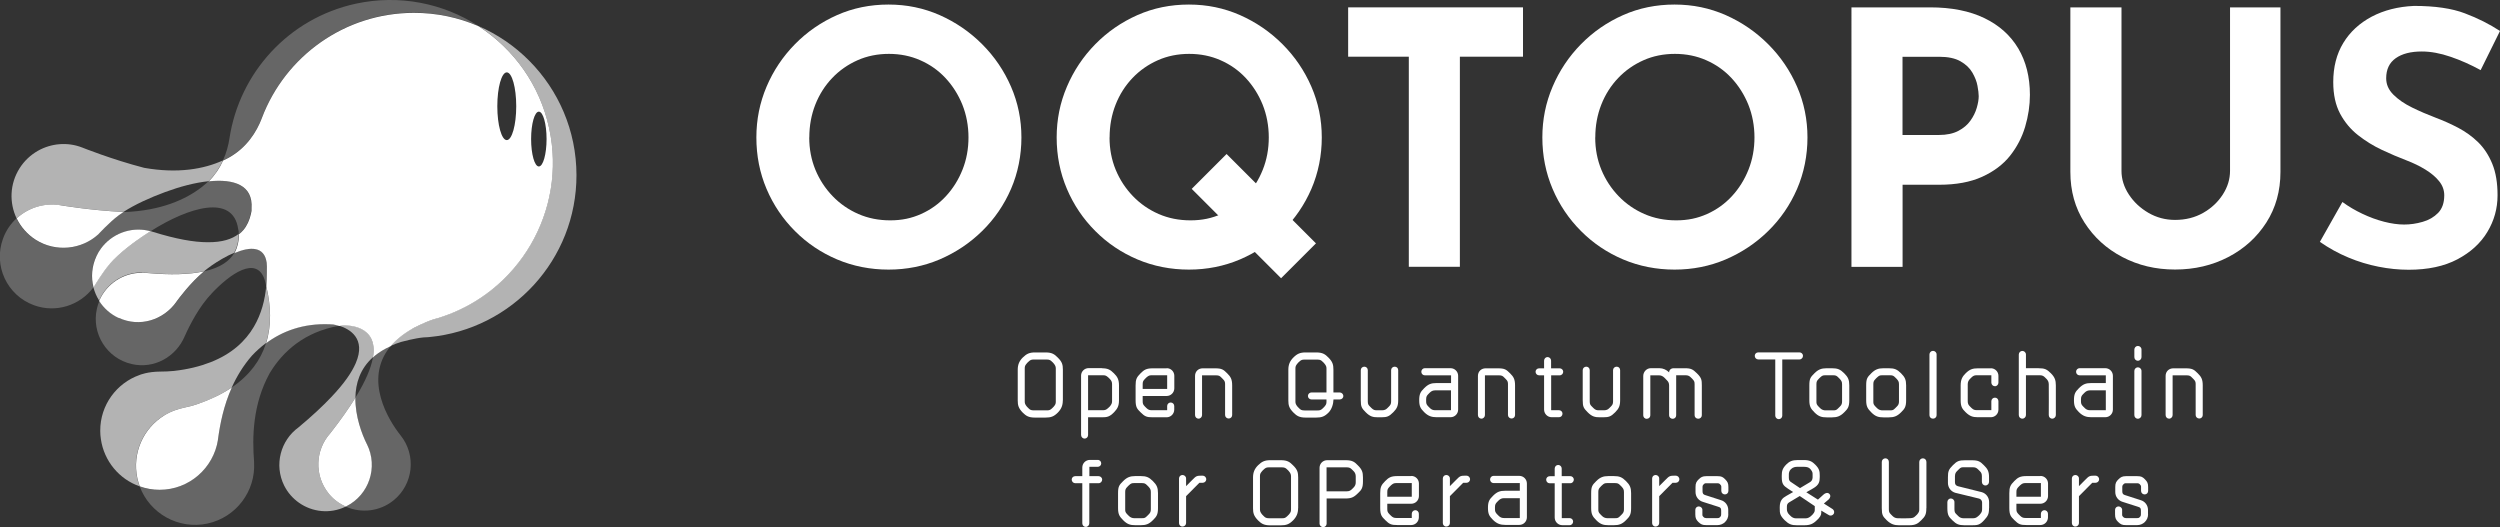<?xml version="1.0" encoding="UTF-8"?><svg id="_レイヤー_2" xmlns="http://www.w3.org/2000/svg" viewBox="0 0 346.16 73"><rect x="0" y="0" width="346.16" height="73" fill="#333333" stroke="none"/><defs><style>.cls-1{fill:#fff;}.cls-2{fill:#666;}.cls-3{fill:#b3b3b3;}</style></defs><g id="_デザイン"><path class="cls-1" d="M104.73,19.03c0-2.47.47-4.81,1.41-7.03.94-2.21,2.25-4.17,3.93-5.88,1.68-1.71,3.62-3.05,5.83-4.03,2.21-.98,4.59-1.46,7.13-1.46s4.86.49,7.08,1.46c2.21.98,4.17,2.32,5.88,4.03,1.71,1.71,3.04,3.67,4,5.88.96,2.21,1.44,4.56,1.44,7.03s-.48,4.91-1.44,7.13c-.96,2.21-2.29,4.16-4,5.83-1.71,1.68-3.67,2.98-5.88,3.93-2.21.94-4.57,1.41-7.08,1.41s-4.91-.47-7.13-1.41c-2.21-.94-4.16-2.25-5.83-3.93-1.68-1.68-2.99-3.62-3.93-5.83-.94-2.21-1.41-4.59-1.41-7.13M112.05,19.03c0,1.59.28,3.08.85,4.47.57,1.38,1.37,2.6,2.39,3.66,1.02,1.06,2.21,1.88,3.56,2.47,1.35.59,2.82.88,4.42.88s2.95-.29,4.27-.88c1.32-.59,2.46-1.41,3.44-2.47.98-1.06,1.74-2.28,2.29-3.66.55-1.38.83-2.87.83-4.47s-.29-3.14-.85-4.54c-.57-1.4-1.35-2.63-2.34-3.69-.99-1.06-2.16-1.88-3.49-2.46-1.33-.59-2.78-.88-4.34-.88s-3.01.29-4.34.88c-1.33.59-2.51,1.41-3.51,2.46-1.01,1.06-1.79,2.29-2.34,3.69-.55,1.4-.83,2.91-.83,4.54"/><path class="cls-1" d="M146.31,19.03c0-2.47.47-4.81,1.42-7.03.94-2.21,2.25-4.17,3.93-5.88,1.68-1.71,3.62-3.05,5.83-4.03,2.21-.98,4.59-1.46,7.13-1.46s4.86.49,7.08,1.46c2.21.98,4.17,2.32,5.88,4.03,1.71,1.71,3.04,3.67,4,5.88.96,2.21,1.44,4.56,1.44,7.03s-.48,4.91-1.44,7.13c-.96,2.21-2.29,4.16-4,5.83-1.71,1.68-3.67,2.98-5.88,3.93-2.21.94-4.57,1.41-7.08,1.41s-4.91-.47-7.13-1.41c-2.21-.94-4.16-2.25-5.83-3.93-1.68-1.68-2.99-3.62-3.93-5.83-.94-2.21-1.42-4.59-1.42-7.13M153.63,19.03c0,1.59.28,3.08.85,4.47.57,1.38,1.37,2.6,2.39,3.66,1.02,1.06,2.21,1.88,3.56,2.47,1.35.59,2.82.88,4.42.88s2.95-.29,4.27-.88c1.32-.59,2.46-1.41,3.44-2.47.98-1.06,1.74-2.28,2.29-3.66.55-1.38.83-2.87.83-4.47s-.29-3.14-.85-4.54c-.57-1.4-1.35-2.63-2.34-3.69-.99-1.06-2.16-1.88-3.49-2.46-1.33-.59-2.78-.88-4.34-.88s-3.01.29-4.34.88c-1.33.59-2.51,1.41-3.51,2.46-1.01,1.06-1.79,2.29-2.34,3.69-.55,1.4-.83,2.91-.83,4.54"/><polygon class="cls-1" points="186.67 1.02 210.88 1.02 210.88 7.85 202.14 7.85 202.14 36.94 195.07 36.94 195.07 7.85 186.67 7.85 186.67 1.02"/><path class="cls-1" d="M213.56,19.03c0-2.47.47-4.81,1.42-7.03.94-2.21,2.25-4.17,3.93-5.88,1.68-1.71,3.62-3.05,5.83-4.03,2.21-.98,4.59-1.46,7.13-1.46s4.86.49,7.08,1.46c2.21.98,4.17,2.32,5.88,4.03,1.71,1.71,3.04,3.67,4,5.88.96,2.21,1.44,4.56,1.44,7.03s-.48,4.91-1.44,7.13c-.96,2.21-2.29,4.16-4,5.83-1.71,1.68-3.67,2.98-5.88,3.93-2.21.94-4.57,1.41-7.08,1.41s-4.91-.47-7.13-1.41c-2.21-.94-4.16-2.25-5.83-3.93-1.68-1.68-2.99-3.62-3.93-5.83-.94-2.21-1.42-4.59-1.42-7.13M220.88,19.03c0,1.59.28,3.08.85,4.47.57,1.38,1.37,2.6,2.39,3.66,1.02,1.06,2.21,1.88,3.56,2.47,1.35.59,2.82.88,4.42.88s2.95-.29,4.27-.88c1.32-.59,2.46-1.41,3.44-2.47.98-1.06,1.74-2.28,2.29-3.66.55-1.38.83-2.87.83-4.47s-.29-3.14-.85-4.54c-.57-1.4-1.35-2.63-2.34-3.69-.99-1.06-2.16-1.88-3.49-2.46-1.33-.59-2.78-.88-4.34-.88s-3.01.29-4.34.88c-1.33.59-2.51,1.41-3.51,2.46-1.01,1.06-1.79,2.29-2.34,3.69-.55,1.4-.83,2.91-.83,4.54"/><path class="cls-1" d="M267.25,1.02c2.96,0,5.47.5,7.52,1.49,2.05.99,3.61,2.39,4.69,4.2,1.07,1.81,1.61,3.95,1.61,6.42,0,1.46-.22,2.94-.66,4.42-.44,1.48-1.14,2.82-2.1,4.03-.96,1.2-2.25,2.17-3.86,2.9-1.61.73-3.59,1.1-5.93,1.1h-5.08v11.37h-7.08V1.02h10.88ZM268.47,18.69c1.07,0,1.97-.19,2.68-.56.71-.37,1.28-.85,1.68-1.42.41-.57.7-1.16.88-1.78.18-.62.27-1.15.27-1.61,0-.36-.06-.84-.17-1.44-.11-.6-.35-1.21-.71-1.83-.36-.62-.9-1.14-1.64-1.56-.73-.42-1.72-.63-2.95-.63h-5.08v10.83h5.03Z"/><path class="cls-1" d="M293.75,23.66c0,1.14.34,2.23,1.02,3.27.68,1.04,1.59,1.89,2.71,2.54,1.12.65,2.35.98,3.69.98,1.46,0,2.76-.33,3.9-.98,1.14-.65,2.04-1.5,2.71-2.54.67-1.04,1-2.13,1-3.27V1.02h6.98v22.79c0,2.63-.65,4.97-1.95,7-1.3,2.03-3.06,3.63-5.27,4.78-2.21,1.15-4.67,1.73-7.37,1.73s-5.1-.58-7.3-1.73c-2.2-1.15-3.95-2.75-5.25-4.78-1.3-2.03-1.95-4.37-1.95-7V1.02h7.08v22.65Z"/><path class="cls-1" d="M343.48,9.71c-1.37-.75-2.76-1.37-4.17-1.85-1.42-.49-2.74-.73-3.98-.73-1.53,0-2.73.31-3.61.93-.88.62-1.32,1.55-1.32,2.78,0,.85.33,1.6,1,2.27.67.67,1.53,1.26,2.59,1.78,1.06.52,2.16.99,3.29,1.42,1.04.39,2.07.85,3.1,1.39,1.02.54,1.94,1.2,2.76,2,.81.8,1.46,1.79,1.95,2.98.49,1.19.73,2.64.73,4.37,0,1.82-.47,3.51-1.42,5.08-.94,1.56-2.33,2.82-4.15,3.78-1.82.96-4.07,1.44-6.74,1.44-1.37,0-2.76-.14-4.17-.42-1.42-.28-2.81-.7-4.17-1.27-1.37-.57-2.68-1.29-3.95-2.17l3.12-5.52c.85.62,1.76,1.16,2.76,1.63.99.47,1.99.84,3,1.1,1.01.26,1.94.39,2.78.39s1.7-.12,2.56-.37c.86-.24,1.58-.66,2.15-1.24.57-.59.85-1.4.85-2.44,0-.72-.24-1.37-.71-1.95-.47-.59-1.11-1.12-1.9-1.61-.8-.49-1.67-.91-2.61-1.27-1.11-.42-2.25-.91-3.42-1.46-1.17-.55-2.27-1.23-3.29-2.03-1.02-.8-1.85-1.79-2.49-2.98-.63-1.19-.95-2.64-.95-4.37,0-2.08.46-3.89,1.39-5.42.93-1.53,2.24-2.74,3.93-3.64,1.69-.89,3.64-1.39,5.86-1.49,2.9,0,5.25.34,7.05,1.03,1.81.68,3.42,1.5,4.86,2.44l-2.68,5.42Z"/><path class="cls-1" d="M147.16,55.45c0,.69-.21,1.19-.69,1.68-.54.54-.95.69-1.71.69h-1.47c-.88,0-1.23-.25-1.68-.69-.59-.61-.69-1.02-.69-1.68v-4.26c0-.69.21-1.2.69-1.68.55-.54.95-.71,1.71-.71h1.47c.88,0,1.23.26,1.67.71.61.59.71,1,.71,1.68v4.26ZM141.89,55.59c0,.25.05.42.31.73.06.07.15.15.22.22.17.17.31.28.72.28.5,0,1.12.01,1.81,0,.33,0,.46-.04.72-.28.07-.07.16-.15.22-.22.26-.3.3-.43.3-.72v-4.58c-.01-.25-.05-.41-.31-.72-.06-.09-.15-.15-.22-.22-.17-.17-.31-.3-.72-.3-.51,0-1.11-.01-1.81,0-.33.01-.46.05-.72.3-.07.06-.16.14-.22.22-.26.3-.3.42-.3.72v4.57Z"/><path class="cls-1" d="M152.57,50.99c.83.01,1.16.19,1.68.71.46.46.69.84.69,1.67v2.04c0,.89-.26,1.21-.69,1.68-.61.62-.95.69-1.68.69h-1.91v2.46c0,.27-.21.49-.48.49s-.49-.22-.49-.52v-8.21c0-.56.47-1.03,1.05-1.03h1.83ZM153.45,52.26c-.25-.23-.38-.3-.72-.3h-2.07v4.84h2.06c.25,0,.45-.04.72-.3.06-.07.16-.16.24-.23.23-.29.3-.45.3-.72v-2.35c0-.25-.05-.46-.3-.72-.07-.06-.15-.15-.22-.22"/><path class="cls-1" d="M161.55,50.98c.58,0,1.05.47,1.05,1.05v1.75c-.01.58-.48,1.05-1.06,1.05h-3.32v.73c0,.33.05.46.3.72.07.07.15.15.22.22.25.24.43.3.72.3h2.15v-.58c0-.27.22-.49.49-.49s.49.22.49.49v.51c-.01.58-.48,1.05-1.06,1.05h-1.92c-.84,0-1.1-.11-1.68-.69-.47-.47-.69-.68-.69-1.68v-2.04c0-.84.14-1.13.69-1.68.48-.48.79-.69,1.68-.69h1.93ZM158.22,53.85h3.39v-1.89h-2.15c-.29,0-.43.05-.72.3-.07.07-.15.16-.22.22-.23.24-.3.37-.3.72v.66Z"/><path class="cls-1" d="M166.44,51.97v5.5c0,.27-.22.5-.49.5s-.48-.22-.48-.5v-5.42c0-.63.48-1.05,1.05-1.05h1.72c.94,0,1.16.17,1.68.69.47.47.69.8.69,1.68v4.1c0,.27-.21.48-.48.48s-.5-.21-.5-.48v-4.26c0-.27-.02-.45-.3-.72-.07-.07-.15-.15-.22-.22-.19-.19-.31-.3-.72-.3h-1.96Z"/><path class="cls-1" d="M186.01,54.83c0,.26-.22.48-.5.48h-.87c-.02.63-.23,1.36-.69,1.82-.54.54-.95.69-1.71.69h-1.46c-.88,0-1.24-.25-1.68-.69-.61-.61-.71-1.02-.71-1.68v-4.26c0-.69.21-1.2.69-1.68.54-.54.95-.71,1.71-.71h1.47c.88,0,1.24.26,1.68.71.59.59.69,1,.69,1.68v3.15h.87c.27,0,.5.22.5.49M183.67,55.31h-2.08c-.27,0-.49-.22-.49-.48s.22-.49.49-.49h2.08v-3.31c0-.25-.05-.41-.31-.72-.06-.09-.15-.15-.22-.22-.17-.17-.31-.3-.72-.3-.49,0-1.11-.01-1.81,0-.33.01-.46.05-.72.3-.07.06-.16.14-.22.22-.25.3-.3.42-.3.72v4.57c0,.25.05.42.31.73.06.07.15.15.22.22.17.17.31.28.72.28.51,0,1.11.01,1.81,0,.33,0,.46-.04.72-.28.07-.07.16-.15.22-.22.26-.3.3-.43.3-.72v-.3Z"/><path class="cls-1" d="M189.39,51.25v4.32c0,.4.09.51.3.72l.22.22c.26.25.43.3.72.3.25,0,.51.01.75,0,.35-.01.53-.11.72-.3.07-.07.15-.15.22-.22.21-.22.3-.35.3-.72v-4.32c0-.27.22-.48.5-.48s.48.21.48.48v4.16c0,.79-.17,1.16-.69,1.68-.56.56-.84.69-1.65.69h-.47c-.68,0-1.09-.1-1.68-.69-.57-.57-.69-.78-.69-1.68v-4.16c0-.27.22-.48.49-.48s.48.21.48.48"/><path class="cls-1" d="M200.92,53.06v-1.09h-3.64c-.26,0-.48-.22-.48-.49s.22-.5.48-.5h3.57c.58,0,1.05.48,1.05,1.05v4.69c0,.58-.47,1.05-1.05,1.05h-1.94c-.66,0-1.16-.15-1.72-.71-.51-.51-.68-.82-.68-1.65s.17-1.15.68-1.65c.57-.57.97-.72,1.72-.72h2.02ZM197.99,56.5c.21.21.43.3.72.3h2.2v-2.75h-2.2c-.26,0-.51.09-.72.3-.07.06-.15.15-.22.22-.21.21-.3.37-.3.72v.27c0,.31.05.47.3.72.07.07.15.15.22.22"/><path class="cls-1" d="M205.61,51.97v5.5c0,.27-.22.5-.49.5s-.48-.22-.48-.5v-5.42c0-.63.48-1.05,1.05-1.05h1.72c.94,0,1.16.17,1.68.69.47.47.69.8.69,1.68v4.1c0,.27-.21.48-.48.48s-.5-.21-.5-.48v-4.26c0-.27-.02-.45-.3-.72-.07-.07-.15-.15-.22-.22-.19-.19-.31-.3-.72-.3h-1.96Z"/><path class="cls-1" d="M214.78,51h1.19c.26,0,.48.22.48.48s-.22.49-.48.49h-1.19v4.83h1.09c.27,0,.48.21.48.48s-.21.49-.48.49h-1.02c-.58,0-1.05-.48-1.05-1.06v-4.74h-.69c-.27,0-.49-.22-.49-.49s.22-.48.49-.48h.69v-1.06c0-.27.21-.5.48-.5s.49.22.49.5v1.06Z"/><path class="cls-1" d="M220.12,51.25v4.32c0,.4.09.51.3.72l.22.22c.26.25.43.3.72.3.25,0,.51.01.75,0,.35-.01.53-.11.72-.3.07-.07.15-.15.22-.22.21-.22.3-.35.3-.72v-4.32c0-.27.22-.48.5-.48s.48.21.48.48v4.16c0,.79-.17,1.16-.69,1.68-.56.56-.84.69-1.65.69h-.47c-.68,0-1.09-.1-1.68-.69-.57-.57-.69-.78-.69-1.68v-4.16c0-.27.22-.48.49-.48s.48.21.48.48"/><path class="cls-1" d="M232.09,51.97v5.54c0,.27-.21.48-.48.48s-.5-.21-.5-.48v-4.14c0-.31-.1-.52-.3-.71-.11-.12-.25-.26-.37-.38-.19-.17-.4-.31-.72-.31h-1.21v5.54c0,.27-.22.48-.5.48s-.48-.22-.48-.48v-5.45c0-.58.47-1.08,1.05-1.08h1.18c.51,0,.99.22,1.35.58,0-.33.27-.57.61-.57h1.55c.88-.01,1.14.16,1.68.69.66.64.69.95.69,1.68v4.14c0,.27-.22.48-.5.48s-.5-.21-.5-.48v-4.3c0-.36-.06-.46-.3-.72-.06-.07-.15-.15-.22-.22-.19-.19-.38-.3-.72-.3h-1.32Z"/><path class="cls-1" d="M246.78,49.77v7.79c0,.26-.22.48-.48.48s-.49-.22-.49-.48v-7.79h-2.35c-.27,0-.49-.22-.49-.5s.22-.48.49-.48h5.7c.27,0,.49.21.49.48s-.22.5-.49.5h-2.37Z"/><path class="cls-1" d="M253.67,50.99c.76,0,1.14.15,1.68.69.55.54.71.93.71,1.68v2.06c0,.92-.21,1.19-.71,1.68-.54.54-.99.69-1.68.69h-.76c-.67,0-1.11-.12-1.67-.69-.51-.51-.71-.82-.71-1.68v-2.06c0-.92.15-1.13.71-1.68.52-.52.97-.69,1.67-.69h.76ZM255.06,53.2c0-.35-.1-.48-.3-.72-.06-.07-.15-.15-.22-.22-.25-.25-.35-.29-.72-.3h-1.07c-.35,0-.46.06-.72.3-.09.07-.15.15-.22.22-.24.23-.3.4-.3.72v2.38c0,.28.01.43.3.72.07.06.15.15.22.22.21.21.48.3.72.3h1.07c.38,0,.46-.04.72-.3.07-.07.15-.16.22-.22.24-.23.3-.42.3-.72v-2.38Z"/><path class="cls-1" d="M261.54,50.99c.76,0,1.14.15,1.68.69.55.54.71.93.71,1.68v2.06c0,.92-.21,1.19-.71,1.68-.54.54-.99.69-1.68.69h-.76c-.67,0-1.11-.12-1.67-.69-.51-.51-.71-.82-.71-1.68v-2.06c0-.92.15-1.13.71-1.68.52-.52.97-.69,1.67-.69h.76ZM262.94,53.2c0-.35-.1-.48-.3-.72-.06-.07-.15-.15-.22-.22-.25-.25-.35-.29-.72-.3h-1.07c-.35,0-.46.06-.72.3-.09.07-.15.15-.22.22-.24.23-.3.4-.3.72v2.38c0,.28.01.43.3.72.07.06.15.15.22.22.21.21.48.3.72.3h1.07c.38,0,.46-.04.72-.3.07-.07.15-.16.22-.22.24-.23.3-.42.3-.72v-2.38Z"/><path class="cls-1" d="M267.16,49.08c0-.27.22-.5.49-.5s.5.22.5.5v8.41c0,.27-.22.48-.5.48s-.49-.21-.49-.48v-8.41Z"/><path class="cls-1" d="M275.66,50.99c.58,0,1.05.47,1.05,1.05v.94c0,.27-.21.5-.48.5s-.5-.22-.5-.5v-1.02h-2.03c-.26,0-.46.04-.72.3-.07.07-.15.15-.22.22-.2.19-.3.45-.3.72v2.35c0,.35.1.52.3.72.07.07.14.15.22.22.24.21.37.3.72.3.59-.01,1.52,0,2.03,0v-1.24c0-.27.22-.49.5-.49s.48.22.48.49v1.18c0,.58-.47,1.04-1.05,1.04h-1.81c-.69,0-1.11-.14-1.68-.69-.47-.47-.69-.75-.69-1.68v-2.03c0-.86.27-1.26.69-1.68.58-.58,1.02-.69,1.68-.69h1.81Z"/><path class="cls-1" d="M282.29,50.99c.79,0,1.11.12,1.68.69.54.54.69.97.69,1.67v4.12c0,.27-.22.5-.5.5s-.48-.22-.48-.5c0-.98.02-3.29,0-4.27-.01-.31-.1-.5-.3-.72-.07-.07-.15-.15-.22-.22-.2-.2-.38-.3-.72-.3h-1.92v5.51c0,.27-.22.5-.5.5s-.49-.22-.49-.5v-8.38c0-.27.22-.5.49-.5s.5.22.5.5v1.89h1.76Z"/><path class="cls-1" d="M291.58,53.06v-1.09h-3.64c-.26,0-.48-.22-.48-.49s.22-.5.48-.5h3.57c.58,0,1.05.48,1.05,1.05v4.69c0,.58-.47,1.05-1.05,1.05h-1.94c-.66,0-1.16-.15-1.72-.71-.51-.51-.68-.82-.68-1.65s.17-1.15.68-1.65c.57-.57.97-.72,1.72-.72h2.02ZM288.66,56.5c.21.21.43.3.72.3h2.2v-2.75h-2.2c-.26,0-.51.09-.72.3-.07.06-.15.15-.22.22-.21.21-.3.37-.3.72v.27c0,.31.05.47.3.72.07.07.15.15.22.22"/><path class="cls-1" d="M296.52,49.45c0,.27-.22.5-.5.5s-.49-.22-.49-.5v-1.05c0-.27.22-.5.49-.5s.5.22.5.5v1.05ZM295.53,51.36c0-.27.22-.5.49-.5s.5.22.5.5v6.12c0,.27-.22.5-.5.5s-.49-.22-.49-.5v-6.12Z"/><path class="cls-1" d="M300.83,51.97v5.5c0,.27-.22.5-.49.5s-.48-.22-.48-.5v-5.42c0-.63.48-1.05,1.05-1.05h1.72c.94,0,1.16.17,1.68.69.47.47.69.8.69,1.68v4.1c0,.27-.21.48-.48.48s-.5-.21-.5-.48v-4.26c0-.27-.02-.45-.3-.72-.07-.07-.15-.15-.22-.22-.19-.19-.31-.3-.72-.3h-1.96Z"/><path class="cls-1" d="M150.83,65.93h1.28c.27,0,.5.21.5.48s-.22.5-.5.5h-1.28v5.55c0,.27-.22.5-.49.5s-.48-.22-.48-.5v-5.55h-.97c-.27,0-.5-.22-.5-.5s.22-.48.5-.48h.97v-1.2c0-.58.47-1.05,1.05-1.05h1.08c.27-.01.49.21.49.48s-.22.48-.49.48h-1.15v1.29Z"/><path class="cls-1" d="M157.95,65.92c.76,0,1.14.15,1.68.69.55.54.71.93.71,1.68v2.06c0,.92-.21,1.19-.71,1.68-.54.55-.99.69-1.68.69h-.76c-.67,0-1.11-.12-1.67-.69-.51-.51-.71-.82-.71-1.68v-2.06c0-.92.15-1.13.71-1.68.52-.52.97-.69,1.67-.69h.76ZM159.35,68.13c0-.35-.1-.48-.3-.72-.06-.07-.15-.15-.22-.22-.25-.25-.35-.29-.72-.3h-1.07c-.35,0-.46.06-.72.3-.09.07-.15.15-.22.22-.24.23-.3.4-.3.72v2.38c0,.29.01.43.3.72.07.06.15.15.22.22.21.21.48.3.72.3h1.07c.38,0,.46-.04.72-.3.07-.07.15-.16.22-.22.24-.23.3-.42.3-.72v-2.38Z"/><path class="cls-1" d="M164.23,68.7v3.73c0,.26-.22.48-.5.48s-.48-.22-.48-.48v-6.18c0-.27.21-.48.48-.48s.5.21.5.48v1.06l.87-.87c.54-.55.59-.58,1.42-.58.27,0,.5.22.5.5s-.22.49-.5.49h-.45l-1.84,1.85Z"/><path class="cls-1" d="M179.74,70.37c0,.69-.21,1.19-.69,1.68-.54.54-.95.69-1.71.69h-1.47c-.88,0-1.23-.25-1.68-.69-.59-.61-.69-1.02-.69-1.68v-4.26c0-.69.21-1.2.69-1.68.55-.54.95-.71,1.71-.71h1.47c.88,0,1.23.26,1.67.71.61.59.71,1,.71,1.68v4.26ZM174.46,70.52c0,.25.05.42.31.73.06.07.15.15.22.22.17.17.31.29.72.29.5,0,1.11.01,1.81,0,.33,0,.46-.04.72-.29.07-.07.16-.15.22-.22.26-.3.3-.43.3-.72v-4.58c-.01-.25-.05-.41-.31-.72-.06-.09-.15-.15-.22-.22-.17-.17-.31-.3-.72-.3-.51,0-1.11-.01-1.81,0-.33.01-.46.05-.72.3-.07.06-.16.14-.22.22-.26.3-.3.42-.3.72v4.57Z"/><path class="cls-1" d="M183.69,69.02v3.49c0,.26-.21.48-.48.48s-.5-.22-.5-.48v-7.74c0-.58.47-1.05,1.05-1.05h2.58c.93,0,1.24.26,1.67.71.58.57.71.95.71,1.67v.53c0,.9-.17,1.19-.71,1.68-.49.48-.84.71-1.67.71h-2.65ZM187.2,65.01c-.21-.22-.4-.3-.72-.3h-2.8v3.32h2.8c.32,0,.52-.1.72-.3.07-.07.16-.15.22-.22.22-.22.3-.45.3-.72v-.84c0-.27-.1-.53-.3-.72-.07-.07-.15-.15-.22-.22"/><path class="cls-1" d="M195.42,65.9c.58,0,1.05.47,1.05,1.05v1.75c-.01.58-.48,1.05-1.06,1.05h-3.32v.73c0,.33.05.46.3.72.07.07.15.15.22.22.25.24.43.3.72.3h2.15v-.58c0-.27.22-.5.49-.5s.49.22.49.5v.51c-.01.58-.48,1.05-1.06,1.05h-1.92c-.84,0-1.1-.11-1.68-.69-.47-.47-.69-.68-.69-1.68v-2.04c0-.84.14-1.13.69-1.68.48-.48.79-.69,1.68-.69h1.93ZM192.09,68.78h3.39v-1.89h-2.15c-.29,0-.43.05-.72.3-.07.07-.15.16-.22.22-.23.24-.3.37-.3.72v.66Z"/><path class="cls-1" d="M200.76,68.7v3.73c0,.26-.22.48-.5.48s-.48-.22-.48-.48v-6.18c0-.27.21-.48.48-.48s.5.21.5.48v1.06l.87-.87c.54-.55.59-.58,1.42-.58.27,0,.5.22.5.5s-.22.49-.5.49h-.45l-1.84,1.85Z"/><path class="cls-1" d="M210.44,67.98v-1.09h-3.64c-.26,0-.48-.22-.48-.5s.22-.5.48-.5h3.57c.58,0,1.05.48,1.05,1.05v4.69c0,.58-.47,1.05-1.05,1.05h-1.94c-.66,0-1.16-.15-1.72-.71-.51-.51-.68-.82-.68-1.65s.17-1.15.68-1.65c.57-.57.97-.72,1.72-.72h2.02ZM207.52,71.43c.21.21.43.3.72.3h2.2v-2.75h-2.2c-.26,0-.51.09-.72.3-.07.06-.15.15-.22.22-.21.21-.3.37-.3.72v.27c0,.31.05.47.3.72.07.07.15.15.22.22"/><path class="cls-1" d="M216.25,65.93h1.19c.26,0,.48.22.48.48,0,.27-.22.5-.48.5h-1.19v4.83h1.09c.27,0,.48.21.48.48s-.21.5-.48.5h-1.02c-.58,0-1.05-.48-1.05-1.06v-4.74h-.69c-.27,0-.49-.22-.49-.5s.22-.48.49-.48h.69v-1.06c0-.27.21-.5.48-.5s.49.22.49.5v1.06Z"/><path class="cls-1" d="M223.46,65.92c.76,0,1.14.15,1.68.69.55.54.71.93.71,1.68v2.06c0,.92-.21,1.19-.71,1.68-.54.55-.99.69-1.68.69h-.76c-.67,0-1.11-.12-1.67-.69-.51-.51-.71-.82-.71-1.68v-2.06c0-.92.15-1.13.71-1.68.52-.52.97-.69,1.67-.69h.76ZM224.86,68.13c0-.35-.1-.48-.3-.72-.06-.07-.15-.15-.22-.22-.25-.25-.35-.29-.72-.3h-1.07c-.35,0-.46.06-.72.3-.09.07-.15.15-.22.22-.24.23-.3.4-.3.72v2.38c0,.29.01.43.3.72.07.06.15.15.22.22.21.21.48.3.72.3h1.07c.38,0,.46-.04.72-.3.07-.07.15-.16.22-.22.24-.23.3-.42.3-.72v-2.38Z"/><path class="cls-1" d="M229.74,68.7v3.73c0,.26-.22.48-.5.48s-.48-.22-.48-.48v-6.18c0-.27.21-.48.48-.48s.5.21.5.48v1.06l.87-.87c.54-.55.59-.58,1.42-.58.27,0,.5.22.5.5s-.22.49-.5.49h-.45l-1.84,1.85Z"/><path class="cls-1" d="M239.31,71.22c0,.4-.16.78-.45,1.06-.28.28-.67.43-1.06.43h-1.55c-.51,0-.72-.09-1.08-.43-.3-.31-.43-.52-.43-1.06v-.62c0-.27.21-.48.48-.48s.5.21.5.48v.62c0,.17,0,.21.16.37.09.1.22.15.37.15h1.55c.16,0,.24-.01.37-.15.14-.14.15-.24.15-.37v-.51c0-.33-.07-.45-.4-.54l-2.13-.68c-.58-.17-1.02-.69-1.02-1.36v-.69c-.01-.56.15-.78.43-1.06.31-.31.54-.45,1.06-.45h1.55c.58,0,.75.12,1.08.45.33.33.43.56.43,1.06v.54c0,.27-.21.48-.48.48s-.5-.21-.5-.48v-.54c.01-.19-.06-.27-.16-.37-.09-.11-.2-.16-.41-.16h-1.5c-.16,0-.24.01-.38.16-.11.11-.15.19-.15.37v.58c0,.33.11.46.4.54l2.14.69c.61.17,1.02.73,1.02,1.35v.62Z"/><path class="cls-1" d="M253.89,71.17c-.15.22-.46.29-.68.14l-1.03-.61c.01.42.03.63-.36,1.08l-.21.21c-.56.56-.98.74-1.81.74h-1c-.73,0-1.11-.14-1.68-.69-.67-.68-.69-.95-.69-1.68v-.12c0-.94.38-1.28.92-1.58l.93-.53-.69-.45c-.68-.45-.88-.69-.88-1.63v-.19c0-.61.09-1,.63-1.55.42-.42.82-.61,1.6-.61h.83c.81,0,1.16.22,1.58.64.57.57.62.94.62,1.51v.21c-.01.63-.07,1.08-.93,1.57-.29.16-.59.35-.93.53l1.18.75.43.27.76-.69c.27-.26.61-.31.8-.12.25.21.16.56-.06.77l-.68.58,1.21.77c.22.15.28.45.15.68M251.28,70.08l-2.08-1.4c-.56.32-1.08.66-1.42.85-.26.15-.36.3-.36.63v.35c0,.26.1.52.3.72.06.06.15.15.22.22.19.19.45.32.72.32h1.37c.27,0,.49-.12.71-.3.12-.1.19-.17.26-.25.3-.35.28-.48.28-.72v-.43ZM249.23,67.59l1.39-.83c.17-.1.36-.3.36-.66v-.33c0-.3.01-.41-.25-.75-.03-.02-.07-.09-.11-.12-.16-.17-.43-.26-.78-.26h-1.04c-.2,0-.54.05-.79.3-.02.02-.06.06-.09.09-.15.15-.25.45-.23.75v.37c0,.35.11.49.36.64l1.19.8Z"/><path class="cls-1" d="M266.73,70.36c0,.85-.16,1.15-.71,1.68-.46.47-.83.69-1.67.69h-1.42c-.61,0-1.11-.14-1.68-.69-.55-.55-.69-.72-.69-1.68v-6.4c0-.27.22-.5.5-.5s.48.22.48.5v6.56c0,.38.07.48.3.72.07.07.16.15.22.22.22.21.42.29.73.3.64.02,1.15.02,1.72-.01.36-.03.48-.07.71-.29.07-.07.17-.15.23-.22.26-.31.3-.45.3-.72v-6.56c0-.27.22-.5.5-.5s.49.22.49.5v6.4Z"/><path class="cls-1" d="M275.41,70.36c0,.87-.17,1.1-.69,1.68-.59.66-.93.69-1.68.69h-1.03c-.8-.01-1.11-.14-1.68-.69-.47-.47-.69-.68-.69-1.68v-.84c0-.27.21-.5.48-.5s.5.22.5.5v.99c0,.41.1.53.3.72.07.07.15.16.22.22.19.2.45.31.72.31.46,0,.89.01,1.35,0,.35-.01.46-.1.72-.31.07-.06.16-.14.22-.22.27-.32.28-.41.3-.72.01-.24,0-.63,0-.93,0-.25-.16-.47-.4-.54l-3.33-.81c-.61-.19-1-.74-1-1.36v-.79c0-.79.09-1.08.69-1.67.57-.58.87-.68,1.68-.68h.94c.89,0,1.16.17,1.67.69.48.48.72.81.71,1.68v.62c0,.27-.22.5-.5.5s-.49-.22-.49-.5c0-.16.01-.62,0-.78,0-.36-.1-.53-.3-.72-.07-.07-.15-.15-.22-.22-.22-.22-.4-.3-.72-.3h-1.25c-.36,0-.43.01-.72.3-.07.07-.15.15-.22.22-.19.19-.28.32-.3.72-.01.17,0,.61,0,.82,0,.35.15.47.4.56l3.33.83c.61.19,1,.74,1,1.36v.85Z"/><path class="cls-1" d="M282.53,65.9c.58,0,1.05.47,1.05,1.05v1.75c-.01.58-.48,1.05-1.06,1.05h-3.32v.73c0,.33.05.46.3.72.07.07.15.15.22.22.25.24.43.3.72.3h2.15v-.58c0-.27.22-.5.49-.5s.49.22.49.5v.51c-.01.58-.48,1.05-1.06,1.05h-1.92c-.84,0-1.1-.11-1.68-.69-.47-.47-.69-.68-.69-1.68v-2.04c0-.84.14-1.13.69-1.68.48-.48.79-.69,1.68-.69h1.93ZM279.2,68.78h3.39v-1.89h-2.15c-.29,0-.43.05-.72.3-.07.07-.15.16-.22.22-.23.24-.3.37-.3.72v.66Z"/><path class="cls-1" d="M287.86,68.7v3.73c0,.26-.22.48-.5.48s-.48-.22-.48-.48v-6.18c0-.27.21-.48.48-.48s.5.21.5.48v1.06l.87-.87c.54-.55.59-.58,1.42-.58.27,0,.5.22.5.5s-.22.49-.5.49h-.45l-1.84,1.85Z"/><path class="cls-1" d="M297.43,71.22c0,.4-.16.78-.45,1.06-.28.28-.67.43-1.06.43h-1.55c-.51,0-.72-.09-1.08-.43-.3-.31-.43-.52-.43-1.06v-.62c0-.27.21-.48.48-.48s.5.21.5.48v.62c0,.17,0,.21.16.37.09.1.22.15.37.15h1.55c.16,0,.24-.01.37-.15.14-.14.15-.24.15-.37v-.51c0-.33-.07-.45-.4-.54l-2.13-.68c-.58-.17-1.02-.69-1.02-1.36v-.69c-.01-.56.15-.78.43-1.06.31-.31.54-.45,1.06-.45h1.55c.58,0,.75.12,1.08.45.33.33.43.56.43,1.06v.54c0,.27-.21.48-.48.48s-.5-.21-.5-.48v-.54c.01-.19-.06-.27-.16-.37-.09-.11-.2-.16-.41-.16h-1.5c-.16,0-.24.01-.38.16-.11.11-.15.19-.15.37v.58c0,.33.11.46.4.54l2.14.69c.61.17,1.02.73,1.02,1.35v.62Z"/><rect class="cls-1" x="170.19" y="21.18" width="6.83" height="17.5" transform="translate(29.69 131.52) rotate(-45)"/><path class="cls-2" d="M36.94,37.23s0-.02,0-.03c0-.05-.01-.11,0-.17h0c0-.06,0-.12,0-.18,0-.11,0-.24-.02-.34,0-.06-.01-.11-.01-.16-.31-2.28-2.24-2.28-4.47-1.32-.65,1.09-1.88,2.03-4.14,2.53-1.94,1.61-3.59,3.87-3.82,4.18-.02.02-.02.04-.02.04-1.79,2.54-5.1,3.58-7.99,2.23-1.15-.53-2.06-1.37-2.7-2.36-.15.34-.27.7-.35,1.08-.79,3.45,1.37,6.89,4.82,7.68,3.11.71,6.13-1,7.34-3.86,0,0,0-.02.02-.04.16-.38,1.44-3.23,3.14-5.24,0,0,.01-.02.02-.02.09-.11.19-.21.28-.32.02-.02.03-.03.05-.05.05-.05.1-.11.15-.16h-.02c2.71-2.9,6.25-5.28,7.39-2.09.01.05.03.1.05.16.03.1.07.22.09.33.02.05.03.11.04.17h0c.01.07.02.12.05.16,0,.01,0,.02,0,.03.01.05.03.11.04.16.06-.64.08-1.28.07-1.9,0-.17,0-.34,0-.5"/><path class="cls-2" d="M51.64,49.46c0,.06-.02.12-.03.18-.26,1.34-.96,3.07-2.33,5.31-.02.04-.05.08-.08.13-.04,2.57.91,5.06,1.59,6.43,1.58,3.17.29,7.02-2.87,8.6-.02.01-.05.02-.07.03.03.02.06.03.09.04,2.1.9,4.62.65,6.53-.88,2.76-2.21,3.21-6.25,1-9.01-1.72-2.15-5.08-7.7-1.52-12.19.05-.06.09-.11.14-.17-.88.39-1.62.85-2.22,1.35-.08.07-.16.14-.24.21"/><path class="cls-2" d="M31.31,21.99s.06-.03.1-.05c.07-.03.14-.07.21-.11.02,0,.05-.02.07-.04,2.42-1.35,3.83-3.5,4.58-5.52,0,0,0-.01,0-.01,3.23-8.46,11.41-14.49,21-14.51,3.18,0,6.2.65,8.94,1.83C61.38.47,55.34-.8,49.27.51c-9.38,2.04-16.11,9.64-17.49,18.6,0,0,0,0,0,.01-.15.99-.43,2.05-.9,3.08.12-.05.23-.11.34-.16.02-.02.05-.03.09-.05"/><path class="cls-2" d="M13.34,35.49c.18-.38.39-.73.62-1.06,1.49-2.04,4.06-3.02,6.52-2.49.12.03.24.05.35.09,0,0,0,0,0,0,5.26-3.34,11.45-5.24,12.15-.31.02.12.04.23.07.33,0,.13,0,.25,0,.38.22-.17.42-.36.59-.56.55-.64.86-1.4,1.05-2.18.04-.16.07-.33.1-.49,0-.1,0-.21,0-.34.23-3.23-2.43-4.13-5.93-3.75-.14.13-.28.26-.43.39-.02.02-.04.04-.06.05-.06.05-.12.1-.19.15-.03.02-.06.05-.08.07-.03.02-.05.04-.07.06-2.31,1.83-5.82,3.34-10.74,3.53-.07,0-.14,0-.21,0-.24.16-.47.32-.69.48-1.27.94-2.81,2.62-2.81,2.62-2.32,2.12-5.87,2.52-8.66.75-1.19-.75-2.08-1.79-2.64-2.97-.81.75-1.46,1.69-1.86,2.8-1.37,3.73.54,7.85,4.27,9.22,3.05,1.12,6.38.03,8.23-2.45-.36-1.39-.25-2.91.4-4.31"/><path class="cls-2" d="M46.13,44.91c-.18-.01-.36-.02-.53-.03-3.63-.14-6.52.96-8.77,2.63-.01.05-.03.1-.04.14-.71,2.17-2.15,4.26-4.68,5.98-1.14,2.53-1.65,5.08-1.92,7.16,0,.03,0,.07-.02.1h0c-.61,3.92-3.99,6.92-8.08,6.93-.97,0-1.89-.16-2.75-.48,1.39,3.76,5.37,6.02,9.4,5.15,3.99-.87,6.67-4.51,6.44-8.46h0s0-.07,0-.11c-.26-3.33-.22-7.93,2.17-12.26,1.84-3.06,4.86-5.71,9.56-6.54.02,0,.05,0,.07-.01-.4-.13-.72-.18-.84-.2h0Z"/><path class="cls-3" d="M19.63,37.75c.14,0,.28,0,.42.01h0s.13,0,.13,0h0l.17.02c3.37.3,5.88.2,7.72-.19.07-.02.14-.03.21-.05.11-.1.23-.19.35-.28,0,0,.02-.01.02-.02.11-.08.23-.17.34-.25.02-.02.04-.03.06-.04.06-.04.11-.08.17-.12h-.02c1.04-.72,2.16-1.38,3.21-1.82.03-.04.05-.08.07-.13.4-.74.55-1.55.57-2.36,0-.04,0-.08,0-.13-.91.71-2.27,1.17-4.3,1.15-1.89,0-4.35-.43-7.59-1.44l-.16-.05s0,0,0,0l-.12-.04h0s-.03,0-.05-.01c-2.18,1.39-4.28,2.97-5.63,4.51-1.04,1.19-2.19,3.15-2.19,3.15-.02.04-.05.07-.08.11.17.66.44,1.28.8,1.85,0-.03.02-.07.04-.1,1.03-2.31,3.33-3.8,5.85-3.8"/><path class="cls-3" d="M45.48,68.29c-1.99-2.49-1.82-6.01.25-8.3h0c1.46-1.86,2.6-3.5,3.48-4.92.03-1.98.64-4.01,2.44-5.61.79-4.58-3.7-4.45-4.2-4.42h0c-.15.02-.31.05-.46.07,1.38.44,3.75,1.72,2.27,5.17-.54,1.26-1.58,2.8-3.39,4.7-1.17,1.24-2.66,2.63-4.53,4.19h0c-2.5,1.81-3.41,5.21-1.99,8.07.49.98,1.2,1.77,2.03,2.36,1.85,1.31,4.32,1.6,6.5.54-.9-.4-1.72-1.02-2.39-1.84"/><path class="cls-3" d="M73.3,8.43c-2.02-2.04-4.42-3.69-7.09-4.84.04.02.08.05.12.07,4.78,3.12,8.39,8.06,9.7,14.08,2.49,11.46-4.24,22.77-15.21,26.23-.06.03-.13.05-.21.07,0,0-.01,0-.02,0-.18.06-.37.1-.55.15-1.18.38-2.7,1.17-2.91,1.27-1.31.75-2.3,1.57-3.03,2.43.44-.2.91-.38,1.42-.54.23-.06,1.88-.51,3.11-.63.19-.01.38-.02.57-.03h.02c.08,0,.16-.01.22-.02,11.45-1.08,20.4-10.72,20.38-22.44-.01-6.16-2.5-11.74-6.52-15.8"/><path class="cls-3" d="M22.72,57.53s.98-.69,2.75-1.08c.6-.13,1.2-.28,1.78-.47,1.87-.63,3.42-1.39,4.69-2.24.05-.04.11-.07.16-.11.67-1.49,1.57-2.99,2.77-4.37.59-.63,1.24-1.22,1.95-1.75.82-2.57.64-5.24.11-7.55-.02-.11-.05-.22-.07-.33-.17,1.88-.66,3.83-1.7,5.6-1.18,2.01-3.07,3.78-6.02,4.93-1.43.56-3.1.98-5.06,1.2-.61.07-1.23.08-1.84.09-1.82,0-2.91.47-2.91.47-3.18,1.12-5.46,4.16-5.45,7.72,0,.39.03.79.09,1.17.44,3.04,2.54,5.54,5.36,6.53-.13-.36-.24-.74-.33-1.12-.75-3.48.83-6.93,3.71-8.69"/><path class="cls-3" d="M8.32,28.4h0s4.24.73,8.78.94c1.59-1.03,3.66-1.97,5.77-2.75,2.04-.75,4.14-1.31,6.01-1.5.89-.88,1.53-1.87,1.99-2.88-2.62,1.2-6.25,1.85-10.9,1.03-4.48-1.16-8.58-2.81-8.58-2.81h0c-2.04-.8-4.31-.59-6.16.46-.99.57-1.86,1.37-2.52,2.41-1.37,2.17-1.44,4.78-.41,6.94.03-.03.06-.06.09-.08,1.59-1.41,3.76-2.09,5.93-1.74"/><path class="cls-1" d="M57.14,45.48c.21-.11,1.73-.89,2.91-1.27.18-.05.37-.1.55-.15,0,0,.01,0,.02,0,.08-.02.15-.04.21-.07,10.97-3.45,17.7-14.76,15.21-26.23-1.3-6.02-4.91-10.96-9.7-14.08-.04-.02-.08-.05-.12-.07-2.74-1.18-5.76-1.84-8.94-1.83-9.6.02-17.78,6.04-21,14.51,0,0,0,0,0,.01-.75,2.01-2.16,4.17-4.58,5.52-.02.01-.05.03-.07.04-.07.04-.14.07-.21.11-.04.02-.07.03-.1.05-.03.02-.06.03-.09.05-.11.06-.23.11-.34.16-.46,1.02-1.11,2-1.99,2.88,3.5-.37,6.16.52,5.93,3.75-.01.12,0,.23,0,.34-.03.16-.07.33-.1.49-.19.78-.5,1.54-1.05,2.18-.17.2-.37.39-.59.56,0,.04,0,.08,0,.13-.02.8-.17,1.61-.57,2.36-.02.04-.05.08-.07.13,2.23-.95,4.16-.95,4.47,1.32,0,.06,0,.11.01.16.01.11.02.23.02.34,0,.06,0,.12,0,.18h0c0,.07,0,.12,0,.17,0,.01,0,.02,0,.03,0,.17,0,.33,0,.5,0,.62-.02,1.25-.07,1.9.02.11.05.22.07.33.52,2.31.7,4.98-.11,7.55,2.25-1.68,5.15-2.77,8.77-2.63.17,0,.35.02.53.03h0c.11.02.43.08.84.21.15-.02.3-.05.46-.07h0c.5-.03,4.99-.16,4.2,4.42.08-.07.16-.14.24-.21.61-.5,1.35-.96,2.22-1.35,0,0,0,0,0,0,.73-.86,1.72-1.68,3.03-2.43M74.61,15.46c.59,0,1.07,1.7,1.07,3.79s-.48,3.8-1.07,3.8-1.07-1.7-1.07-3.8.48-3.79,1.07-3.79M70.17,10.02c.72,0,1.31,2.1,1.31,4.69s-.59,4.69-1.31,4.69-1.31-2.1-1.31-4.69.59-4.69,1.31-4.69"/><path class="cls-1" d="M15.21,36.53c1.35-1.54,3.45-3.13,5.63-4.51-.12-.03-.24-.06-.35-.09-2.46-.53-5.03.45-6.52,2.49-.24.33-.45.68-.62,1.06-.65,1.4-.76,2.92-.4,4.31.02-.03.05-.07.08-.11,0,0,1.15-1.96,2.19-3.15"/><path class="cls-1" d="M4.95,33.2c2.79,1.76,6.34,1.36,8.66-.75,0,0,1.54-1.68,2.81-2.62.22-.16.45-.32.69-.48-4.54-.21-8.78-.94-8.78-.94h0c-2.17-.35-4.34.33-5.93,1.74-.03.03-.06.05-.09.08.57,1.18,1.46,2.22,2.64,2.97"/><path class="cls-1" d="M50.8,61.5c-.68-1.36-1.63-3.85-1.59-6.43-.88,1.42-2.02,3.06-3.48,4.92h0c-2.07,2.29-2.24,5.81-.25,8.31.66.82,1.49,1.44,2.39,1.84.02,0,.05-.02.07-.03,3.16-1.58,4.45-5.43,2.87-8.6"/><path class="cls-1" d="M16.44,44.01c2.9,1.35,6.2.31,7.99-2.23,0,0,0-.01.02-.04.23-.31,1.88-2.58,3.82-4.18-.07.02-.14.03-.21.05-1.85.39-4.35.49-7.72.19l-.17-.02h-.13s0,0,0,0c-.14,0-.28-.01-.42-.01-2.52,0-4.82,1.49-5.85,3.8-.01.03-.03.06-.04.1.63.99,1.55,1.83,2.7,2.36"/><path class="cls-1" d="M30.17,60.9h0s0-.07.02-.11c.28-2.08.78-4.63,1.92-7.16-.05.04-.11.07-.16.11-1.28.85-2.82,1.6-4.69,2.24-.58.2-1.18.34-1.78.47-1.77.39-2.75,1.08-2.75,1.08-2.87,1.76-4.46,5.21-3.71,8.69.09.39.2.76.33,1.12.86.31,1.79.48,2.75.48,4.09,0,7.47-3.01,8.08-6.92"/></g></svg>